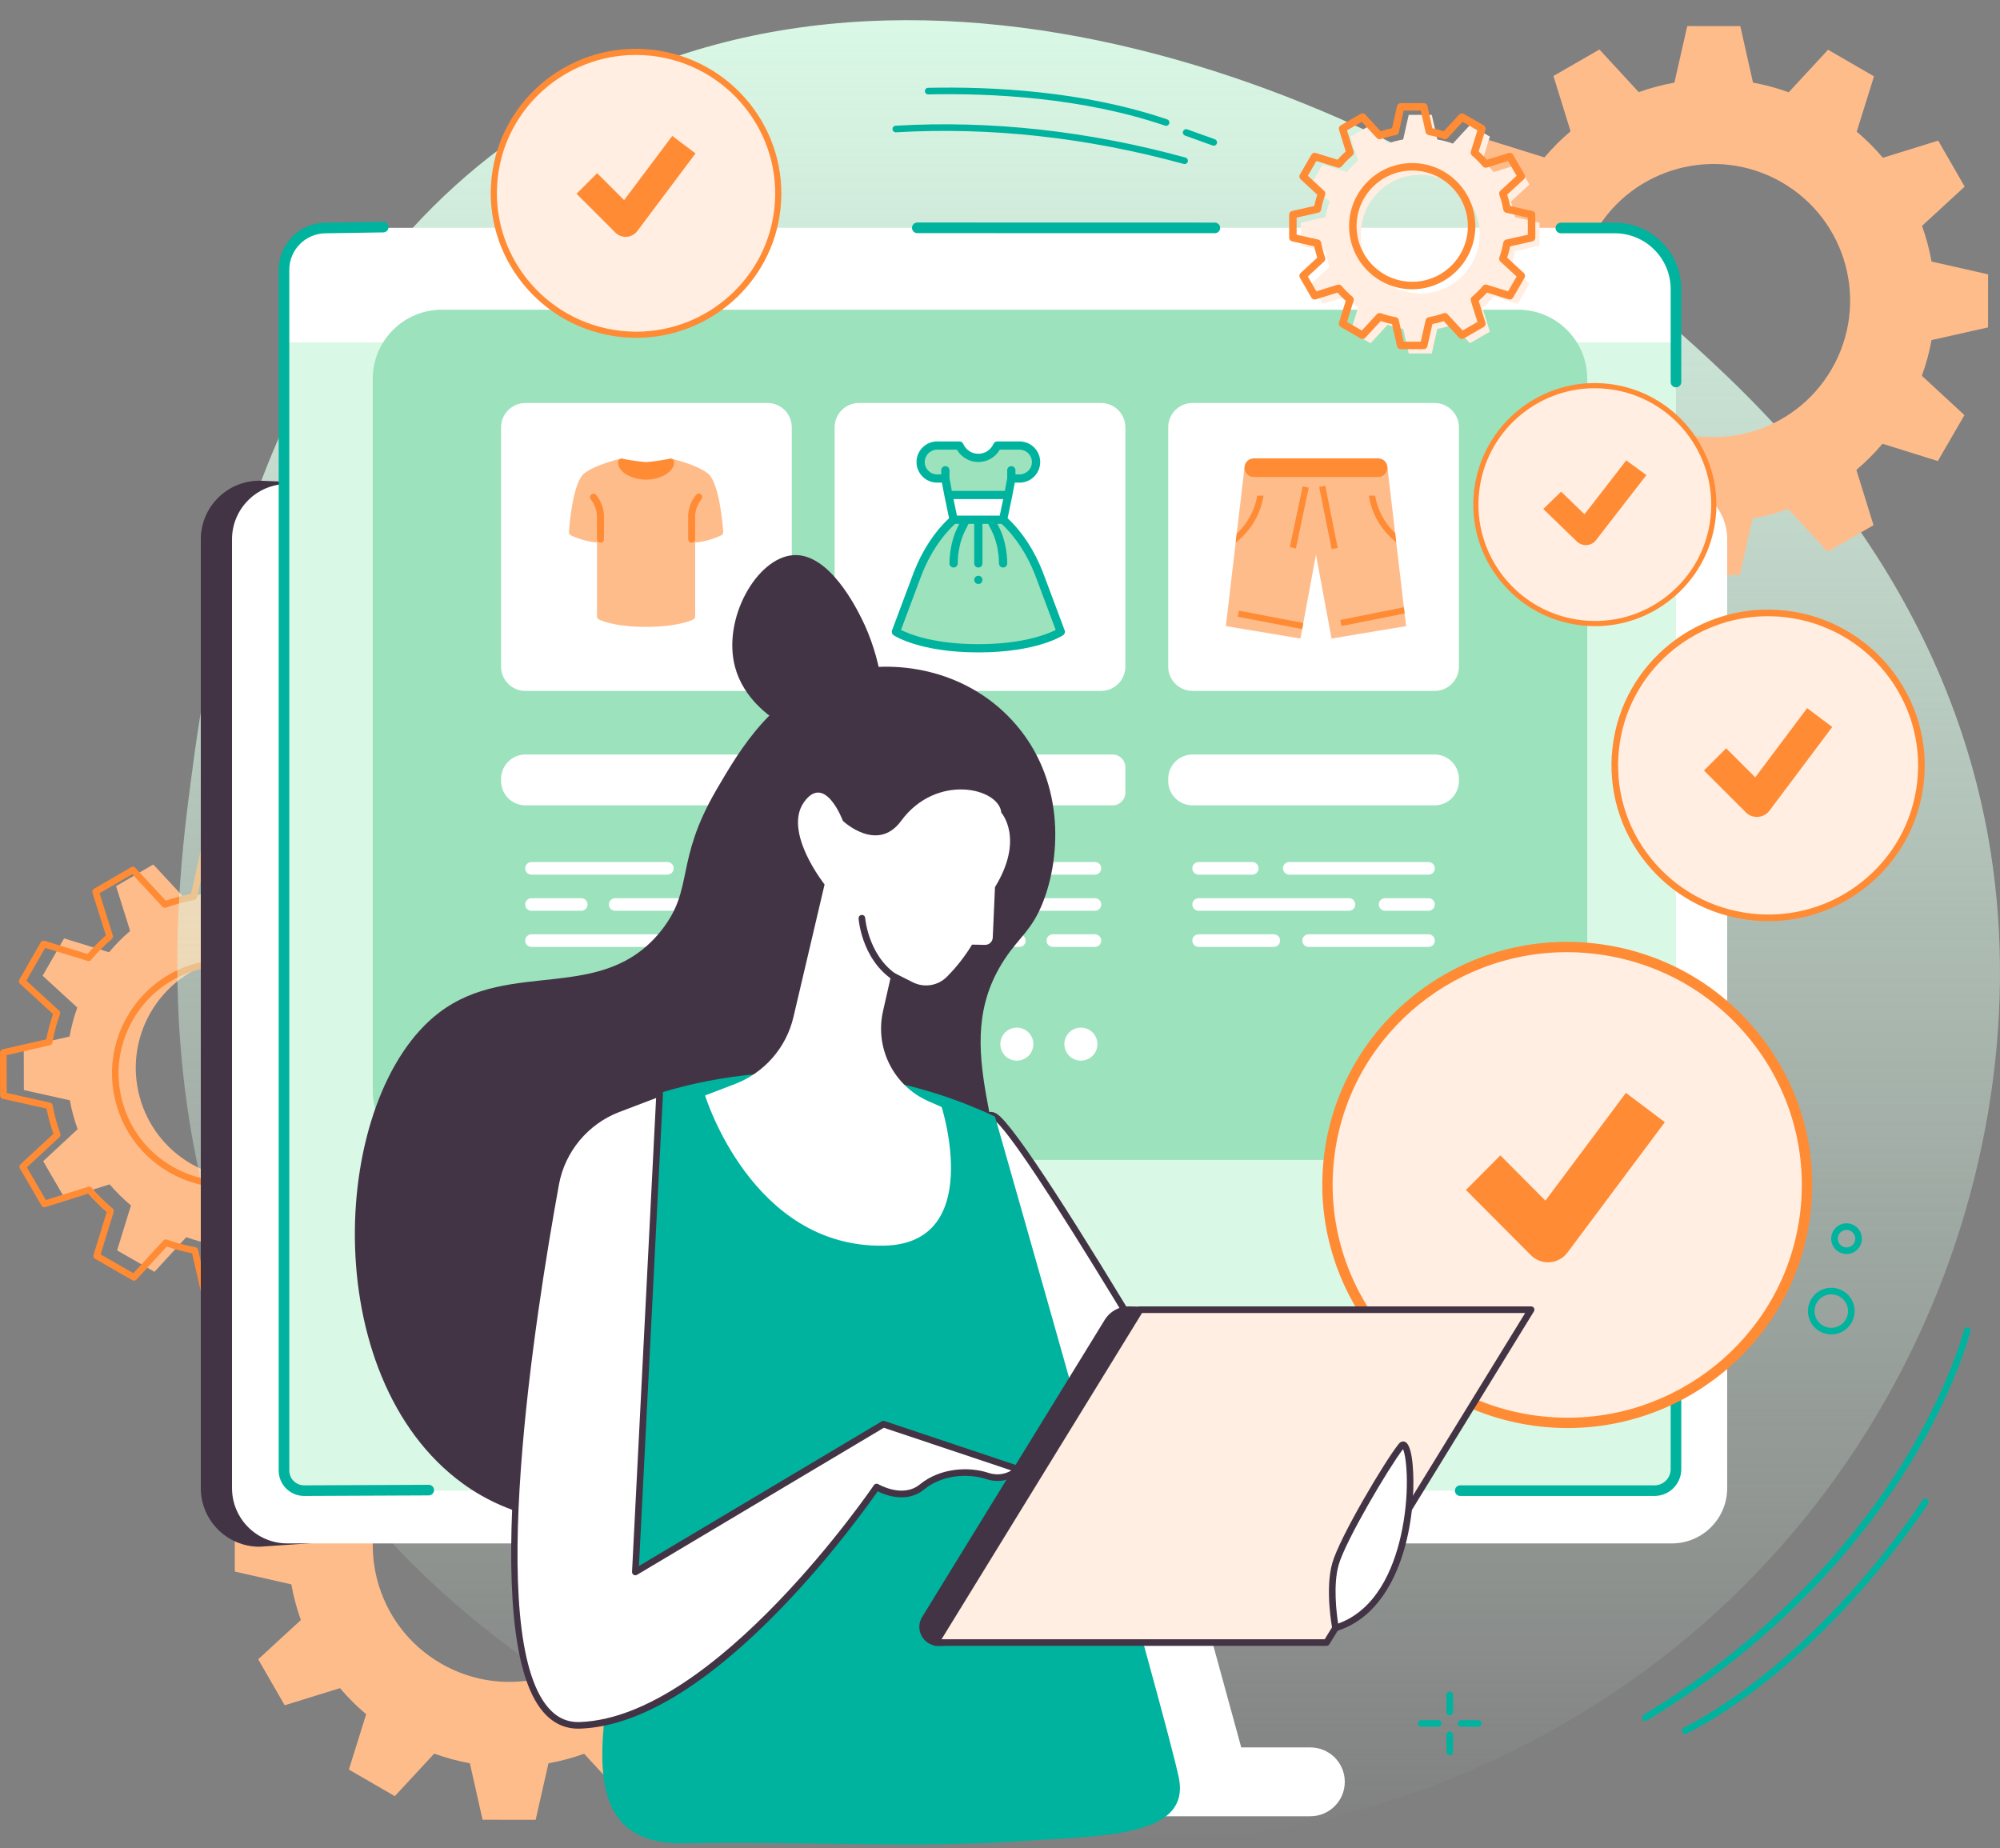 <svg width="500" height="462" viewBox="0 0 500 462" fill="none" xmlns="http://www.w3.org/2000/svg">
    <rect x="0" y="0" width="500" height="462" fill="#808080" stroke="none"/>
    <g clip-path="url(#clip0)">
        <path
            d="M94.054 221.346L84.711 215.99L76.758 224.652C74.373 223.799 71.95 223.151 69.509 222.719L66.891 211.272L56.121 211.303L53.565 222.781C51.105 223.234 48.685 223.889 46.333 224.741L38.327 216.124L29.017 221.532L32.54 232.734C30.651 234.339 28.887 236.121 27.259 238.061L16.019 234.599L10.661 243.936L19.326 251.886C18.473 254.27 17.825 256.692 17.393 259.132L5.94 261.749L5.971 272.513L17.455 275.067C17.907 277.527 18.563 279.945 19.415 282.297L10.794 290.299L16.206 299.605L27.412 296.084C29.018 297.972 30.801 299.735 32.742 301.363L29.279 312.598L38.621 317.954L46.574 309.292C48.959 310.145 51.383 310.793 53.824 311.225L56.442 322.672L67.211 322.641L69.767 311.162C72.228 310.711 74.647 310.055 77 309.204L85.005 317.821L94.316 312.412L90.792 301.211C92.681 299.606 94.445 297.824 96.073 295.884L107.314 299.345L112.672 290.008L104.007 282.059C104.86 279.675 105.508 277.253 105.94 274.812L117.393 272.196L117.362 261.432L105.878 258.878C105.426 256.417 104.77 254 103.917 251.648L112.539 243.646L107.128 234.34L95.921 237.862C94.315 235.974 92.532 234.211 90.591 232.583L94.054 221.346ZM85.714 280.757C78.097 294.032 61.155 298.622 47.873 291.008C34.592 283.395 30 266.461 37.617 253.186C45.235 239.91 62.176 235.321 75.458 242.934C88.74 250.548 93.332 267.482 85.714 280.757Z"
            fill="#FFBC8B" />
        <path
            d="M51.328 324.882C50.942 324.882 50.608 324.616 50.523 324.24L48.026 313.323C45.911 312.921 43.788 312.355 41.701 311.636L34.116 319.896C33.855 320.181 33.431 320.246 33.096 320.054L23.754 314.699C23.419 314.507 23.261 314.108 23.375 313.739L26.678 303.024C25.004 301.587 23.443 300.042 22.027 298.419L11.339 301.778C10.971 301.895 10.571 301.739 10.377 301.405L4.966 292.099C4.772 291.765 4.834 291.341 5.118 291.078L13.34 283.447C12.624 281.393 12.05 279.277 11.631 277.141L0.678 274.705C0.301 274.621 0.033 274.287 0.031 273.9L3.40259e-06 263.138C-0.001 262.751 0.266 262.416 0.642 262.33L11.564 259.834C11.966 257.719 12.532 255.597 13.252 253.513L4.988 245.931C4.703 245.67 4.638 245.246 4.83 244.912L10.188 235.574C10.381 235.24 10.779 235.083 11.148 235.196L21.869 238.497C23.305 236.825 24.851 235.265 26.475 233.849L23.115 223.166C22.999 222.797 23.154 222.398 23.488 222.204L32.799 216.795C33.132 216.601 33.556 216.664 33.82 216.947L41.455 225.166C43.51 224.45 45.627 223.876 47.764 223.457L50.201 212.509C50.285 212.132 50.62 211.864 51.006 211.863L61.775 211.832C62.15 211.833 62.497 212.097 62.583 212.474L65.08 223.391C67.196 223.793 69.319 224.359 71.405 225.077L78.99 216.818C79.251 216.533 79.675 216.468 80.01 216.66L89.351 222.015C89.686 222.207 89.844 222.606 89.73 222.975L86.428 233.689C88.102 235.126 89.662 236.671 91.078 238.294L101.766 234.936C102.133 234.82 102.534 234.975 102.728 235.308L108.14 244.615C108.334 244.949 108.271 245.373 107.988 245.636L99.765 253.267C100.482 255.323 101.056 257.439 101.475 259.573L112.427 262.009C112.805 262.093 113.073 262.427 113.074 262.813L113.106 273.577C113.107 273.963 112.84 274.298 112.463 274.385L101.541 276.88C101.139 278.995 100.573 281.117 99.854 283.202L108.118 290.783C108.402 291.044 108.468 291.467 108.276 291.803L102.918 301.14C102.726 301.475 102.326 301.632 101.957 301.518L91.237 298.217C89.8 299.89 88.254 301.45 86.631 302.865L89.992 313.548C90.107 313.916 89.952 314.316 89.618 314.51L80.308 319.919C79.973 320.112 79.55 320.05 79.287 319.767L71.652 311.547C69.596 312.264 67.479 312.838 65.343 313.256L62.906 324.204C62.822 324.581 62.487 324.849 62.101 324.85L51.332 324.881C51.33 324.882 51.329 324.882 51.328 324.882ZM41.46 309.851C41.553 309.851 41.648 309.867 41.739 309.899C44.082 310.737 46.476 311.375 48.854 311.796C49.181 311.854 49.442 312.101 49.516 312.425L51.986 323.228L61.434 323.201L63.846 312.368C63.918 312.044 64.177 311.794 64.504 311.735C66.912 311.292 69.301 310.645 71.604 309.812C71.916 309.699 72.265 309.783 72.491 310.026L80.046 318.16L88.215 313.414L84.889 302.843C84.79 302.526 84.89 302.181 85.143 301.966C86.984 300.401 88.728 298.642 90.325 296.738C90.54 296.483 90.885 296.382 91.202 296.479L101.811 299.746L106.512 291.555L98.334 284.052C98.089 283.827 98.002 283.478 98.114 283.165C98.952 280.824 99.591 278.431 100.012 276.053C100.07 275.726 100.318 275.466 100.642 275.391L111.45 272.922L111.422 263.479L100.584 261.068C100.26 260.996 100.01 260.737 99.951 260.411C99.508 258.005 98.861 255.617 98.026 253.314C97.913 253.002 97.997 252.653 98.241 252.427L106.378 244.875L101.631 236.71L91.054 240.034C90.739 240.133 90.392 240.034 90.177 239.781C88.612 237.941 86.852 236.198 84.945 234.6C84.691 234.387 84.589 234.042 84.686 233.724L87.955 223.12L79.76 218.422L72.253 226.597C72.029 226.841 71.68 226.928 71.366 226.816C69.024 225.978 66.63 225.34 64.251 224.919C63.924 224.861 63.663 224.613 63.589 224.289L61.119 213.486L51.671 213.514L49.259 224.348C49.187 224.672 48.928 224.921 48.602 224.981C46.192 225.423 43.803 226.07 41.502 226.904C41.189 227.018 40.84 226.932 40.614 226.69L33.059 218.556L24.891 223.301L28.216 233.873C28.316 234.189 28.216 234.535 27.963 234.75C26.121 236.315 24.378 238.075 22.78 239.979C22.566 240.233 22.221 240.335 21.903 240.237L11.294 236.971L6.594 245.162L14.773 252.665C15.017 252.89 15.104 253.239 14.992 253.552C14.154 255.893 13.516 258.286 13.094 260.664C13.037 260.991 12.789 261.251 12.465 261.325L1.657 263.795L1.684 273.237L12.523 275.648C12.847 275.721 13.096 275.979 13.156 276.306C13.599 278.714 14.246 281.102 15.08 283.403C15.193 283.715 15.108 284.064 14.865 284.29L6.728 291.841L11.475 300.005L22.051 296.682C22.368 296.582 22.714 296.682 22.929 296.934C24.493 298.774 26.253 300.517 28.16 302.115C28.415 302.329 28.517 302.674 28.419 302.991L25.15 313.595L33.346 318.293L40.851 310.118C41.011 309.944 41.233 309.851 41.46 309.851ZM56.507 296.905C51.588 296.905 46.731 295.622 42.349 293.11C35.734 289.318 30.992 283.178 28.997 275.821C27.003 268.465 27.993 260.772 31.787 254.16C35.581 247.548 41.724 242.808 49.084 240.815C56.445 238.82 64.141 239.811 70.756 243.603C77.371 247.395 82.112 253.535 84.107 260.892C86.103 268.248 85.111 275.941 81.318 282.553L80.601 282.142L81.318 282.553C77.523 289.165 71.381 293.904 64.02 295.898C61.536 296.572 59.013 296.905 56.507 296.905ZM56.596 241.462C54.234 241.462 51.857 241.775 49.516 242.41C42.582 244.288 36.795 248.753 33.221 254.982C29.647 261.211 28.713 268.459 30.593 275.39C32.472 282.321 36.939 288.105 43.172 291.677C49.404 295.25 56.655 296.183 63.589 294.304C70.523 292.425 76.31 287.961 79.885 281.731C83.459 275.503 84.392 268.255 82.513 261.324C80.633 254.393 76.166 248.609 69.934 245.036C65.805 242.67 61.23 241.462 56.596 241.462Z"
            fill="#FF8B35" />
        <path
            d="M142.794 25.692C235.337 -25.573 359.317 27.687 423.922 86.73C442.378 103.597 487.128 145.674 497.695 213.113C510.822 296.885 467.855 398.425 369.312 441.858C262.052 489.133 142.123 444.329 85.993 371.602C33.498 303.586 44.005 223.499 47.759 194.887C52.163 161.321 65.261 68.641 142.794 25.692Z"
            fill="url(#paint0_linear)" />
        <path
            d="M75.253 367.533C74.19 370.467 73.379 373.448 72.835 376.453L58.711 379.622L58.696 392.885L72.834 396.089C73.38 399.122 74.175 402.105 75.215 405.007L64.552 414.824L71.174 426.318L85.001 422.033C86.971 424.367 89.159 426.549 91.543 428.564L87.221 442.391L98.706 449.035L108.549 438.401C111.483 439.464 114.466 440.273 117.472 440.817L120.642 454.935L133.912 454.95L137.117 440.818C140.152 440.273 143.136 439.477 146.039 438.439L155.861 449.096L167.36 442.476L163.074 428.656C165.409 426.688 167.592 424.5 169.607 422.118L183.441 426.438L190.089 414.958L179.449 405.12C180.512 402.187 181.323 399.206 181.867 396.201L195.991 393.032L196.006 379.768L181.868 376.564C181.323 373.532 180.526 370.549 179.487 367.647L190.15 357.83L183.527 346.336L169.701 350.621C167.731 348.287 165.543 346.105 163.16 344.091L167.482 330.263L155.997 323.619L146.154 334.253C143.219 333.19 140.236 332.381 137.23 331.837L134.06 317.719L120.79 317.705L117.585 331.837C114.55 332.381 111.566 333.177 108.663 334.216L98.841 323.559L87.341 330.178L91.628 343.998C89.293 345.967 87.11 348.154 85.095 350.537L71.261 346.217L64.614 357.696L75.253 367.533ZM97.785 369.223C107.236 352.902 128.134 347.329 144.463 356.775C160.792 366.222 166.368 387.11 156.917 403.431C147.466 419.752 126.567 425.325 110.239 415.878C93.91 406.432 88.334 385.544 97.785 369.223Z"
            fill="#FFBC8B" />
        <path
            d="M376.271 56.353C375.208 59.287 374.398 62.268 373.853 65.273L359.729 68.442L359.715 81.706L373.853 84.91C374.398 87.943 375.194 90.926 376.233 93.828L365.57 103.645L372.193 115.139L386.019 110.854C387.989 113.188 390.177 115.37 392.561 117.384L388.239 131.211L399.724 137.855L409.567 127.222C412.502 128.284 415.485 129.094 418.491 129.638L421.661 143.756L434.931 143.77L438.136 129.639C441.171 129.094 444.155 128.298 447.058 127.259L456.88 137.917L468.379 131.297L464.092 117.477C466.427 115.508 468.61 113.321 470.625 110.938L484.459 115.258L491.107 103.779L480.467 93.941C481.53 91.007 482.341 88.026 482.885 85.021L497.009 81.853L497.024 68.589L482.886 65.385C482.341 62.352 481.544 59.369 480.505 56.468L491.168 46.65L484.545 35.156L470.719 39.442C468.749 37.108 466.561 34.926 464.177 32.912L468.499 19.084L457.014 12.44L447.173 23.074C444.238 22.011 441.255 21.202 438.249 20.657L435.078 6.54L421.809 6.525L418.604 20.657C415.569 21.202 412.585 21.998 409.682 23.036L399.859 12.379L388.36 18.998L392.647 32.819C390.312 34.787 388.129 36.974 386.114 39.357L372.28 35.037L365.632 46.517L376.271 56.353ZM398.804 58.044C408.255 41.723 429.154 36.15 445.482 45.596C461.811 55.042 467.387 75.93 457.936 92.251C448.485 108.572 427.587 114.145 411.258 104.699C394.929 95.253 389.353 74.365 398.804 58.044Z"
            fill="#FFBC8B" />
        <path
            d="M404.798 133.294L64.862 120.176C56.777 120.176 50.2 126.75 50.2 134.83V372.027C50.2 380.107 56.777 386.681 64.862 386.681L187.691 378.365L171.922 435.896L158.981 436.411C153.779 436.411 152.737 441.123 152.737 446.324C152.737 451.525 155.616 453.667 160.818 453.667L294.974 448.228C300.176 448.228 290.44 386.681 290.44 386.681C290.44 386.681 412.882 133.294 404.798 133.294Z"
            fill="#423445" />
        <path d="M288.243 356.357H201.558L176.966 446.074H312.835L288.243 356.357Z" fill="white" />
        <path
            d="M417.964 121.004H71.837C64.197 121.004 58.004 127.195 58.004 134.831V372.027C58.004 379.663 64.197 385.853 71.837 385.853H417.964C425.604 385.853 431.797 379.663 431.797 372.027V134.831C431.797 127.195 425.604 121.004 417.964 121.004Z"
            fill="white" />
        <path
            d="M327.59 436.856H162.212C157.458 436.856 153.604 440.708 153.604 445.459C153.604 450.211 157.458 454.062 162.212 454.062H327.59C332.344 454.062 336.198 450.211 336.198 445.459C336.198 440.708 332.344 436.856 327.59 436.856Z"
            fill="white" />
        <path
            d="M413.628 372.663H76.03C73.252 372.663 71 370.413 71 367.636V67.444C71 61.674 75.679 56.998 81.451 56.998H403.707C412.15 56.998 418.994 63.839 418.994 72.278V367.299C418.995 370.262 416.593 372.663 413.628 372.663Z"
            fill="#DAF8E6" />
        <path
            d="M418.868 85.594V68.652C418.868 62.215 411.976 56.956 403.317 56.956H85.052C77.292 56.956 71.189 61.674 71.189 67.444V85.594H418.868Z"
            fill="white" />
        <path
            d="M413.628 373.489H365.053C364.597 373.489 364.227 373.119 364.227 372.663C364.227 372.207 364.597 371.837 365.053 371.837H413.628C416.131 371.837 418.168 369.801 418.168 367.299V283.859C418.168 283.403 418.538 283.033 418.994 283.033C419.45 283.033 419.82 283.403 419.82 283.859V367.299C419.821 370.712 417.043 373.489 413.628 373.489Z"
            fill="#00B39E" stroke="#00B39E" />
        <path
            d="M418.995 96.334C418.538 96.334 418.168 95.964 418.168 95.508V72.277C418.168 64.307 411.681 57.823 403.708 57.823L390.216 57.82C389.759 57.82 389.39 57.45 389.39 56.994C389.39 56.537 389.76 56.168 390.216 56.168L403.708 56.171C412.593 56.171 419.821 63.396 419.821 72.277V95.508C419.821 95.964 419.451 96.334 418.995 96.334Z"
            fill="#00B39E" stroke="#00B39E" />
        <path
            d="M303.71 57.8L229.325 57.782C228.868 57.782 228.498 57.412 228.498 56.956C228.498 56.5 228.868 56.13 229.325 56.13C229.325 56.13 229.325 56.13 229.325 56.13L303.71 56.148C304.166 56.148 304.536 56.518 304.536 56.974C304.536 57.43 304.166 57.8 303.71 57.8Z"
            fill="#00B39E" stroke="#00B39E" />
        <path
            d="M76.033 373.489C72.8 373.489 70.173 370.863 70.173 367.635V67.444C70.173 61.228 75.232 56.171 81.451 56.171L95.787 55.947C95.791 55.947 95.795 55.947 95.8 55.947C96.25 55.947 96.618 56.308 96.626 56.76C96.633 57.216 96.269 57.592 95.812 57.599L81.464 57.823C76.144 57.823 71.826 62.139 71.826 67.444V367.635C71.826 369.952 73.711 371.837 76.029 371.837L107.183 371.7C107.184 371.7 107.186 371.7 107.187 371.7C107.642 371.7 108.011 372.067 108.014 372.522C108.015 372.979 107.647 373.35 107.19 373.352L76.033 373.489Z"
            fill="#00B39E" stroke="#00B39E" />
        <path
            d="M396.814 94.704C396.814 85.161 389.075 77.425 379.527 77.425H110.472C100.924 77.425 93.185 85.16 93.185 94.704V272.694C93.185 282.236 100.924 289.973 110.472 289.973H379.527C389.075 289.973 396.814 282.236 396.814 272.694V94.704Z"
            fill="#9CE2BD" />
        <path
            d="M197.946 166.658C197.946 170.011 195.227 172.73 191.871 172.73H131.346C127.991 172.73 125.271 170.012 125.271 166.658V106.82C125.271 103.467 127.99 100.748 131.346 100.748H191.872C195.227 100.748 197.947 103.466 197.947 106.82V166.658H197.946Z"
            fill="white" />
        <path
            d="M281.338 166.658C281.338 170.011 278.618 172.73 275.262 172.73H214.736C211.381 172.73 208.661 170.012 208.661 166.658V106.82C208.661 103.467 211.381 100.748 214.736 100.748H275.262C278.617 100.748 281.338 103.466 281.338 106.82V166.658Z"
            fill="white" />
        <path
            d="M364.728 166.658C364.728 170.011 362.008 172.73 358.653 172.73H298.127C294.772 172.73 292.052 170.012 292.052 166.658V106.82C292.052 103.467 294.771 100.748 298.127 100.748H358.653C362.008 100.748 364.728 103.466 364.728 106.82V166.658Z"
            fill="white" />
        <path
            d="M197.946 195.267C197.946 198.62 195.227 201.339 191.871 201.339H131.346C127.991 201.339 125.271 198.621 125.271 195.267V194.702C125.271 191.349 127.99 188.63 131.346 188.63H191.872C195.227 188.63 197.947 191.348 197.947 194.702V195.267H197.946Z"
            fill="white" />
        <path
            d="M278.153 201.339H211.845C210.087 201.339 208.661 199.914 208.661 198.156V191.813C208.661 190.055 210.087 188.63 211.845 188.63H278.153C279.912 188.63 281.337 190.055 281.337 191.813V198.156C281.337 199.914 279.912 201.339 278.153 201.339Z"
            fill="white" />
        <path
            d="M364.728 195.267C364.728 198.62 362.008 201.339 358.653 201.339H298.127C294.772 201.339 292.052 198.621 292.052 195.267V194.702C292.052 191.349 294.771 188.63 298.127 188.63H358.653C362.008 188.63 364.728 191.348 364.728 194.702V195.267Z"
            fill="white" />
        <path
            d="M190.345 218.661H175.167C174.296 218.661 173.59 217.955 173.59 217.085C173.59 216.215 174.296 215.509 175.167 215.509H190.345C191.216 215.509 191.921 216.215 191.921 217.085C191.921 217.955 191.216 218.661 190.345 218.661Z"
            fill="white" />
        <path
            d="M166.849 218.661H132.873C132.002 218.661 131.296 217.955 131.296 217.085C131.296 216.215 132.002 215.509 132.873 215.509H166.849C167.72 215.509 168.426 216.215 168.426 217.085C168.426 217.955 167.721 218.661 166.849 218.661Z"
            fill="white" />
        <path
            d="M190.345 227.696H153.795C152.924 227.696 152.218 226.99 152.218 226.119C152.218 225.249 152.924 224.543 153.795 224.543H190.345C191.216 224.543 191.921 225.249 191.921 226.119C191.921 226.99 191.216 227.696 190.345 227.696Z"
            fill="white" />
        <path
            d="M145.315 227.696H132.873C132.002 227.696 131.296 226.99 131.296 226.119C131.296 225.249 132.002 224.543 132.873 224.543H145.315C146.187 224.543 146.892 225.249 146.892 226.119C146.892 226.99 146.187 227.696 145.315 227.696Z"
            fill="white" />
        <path
            d="M190.344 236.73H132.873C132.002 236.73 131.296 236.024 131.296 235.154C131.296 234.284 132.002 233.578 132.873 233.578H190.344C191.215 233.578 191.921 234.284 191.921 235.154C191.921 236.024 191.215 236.73 190.344 236.73Z"
            fill="white" />
        <path
            d="M273.735 218.661H241.033C240.162 218.661 239.456 217.955 239.456 217.085C239.456 216.215 240.162 215.509 241.033 215.509H273.735C274.606 215.509 275.312 216.215 275.312 217.085C275.312 217.955 274.606 218.661 273.735 218.661Z"
            fill="white" />
        <path
            d="M232.406 218.661H216.263C215.392 218.661 214.687 217.955 214.687 217.085C214.687 216.215 215.392 215.509 216.263 215.509H232.406C233.277 215.509 233.983 216.215 233.983 217.085C233.983 217.955 233.277 218.661 232.406 218.661Z"
            fill="white" />
        <path
            d="M273.735 227.696H216.263C215.392 227.696 214.687 226.99 214.687 226.119C214.687 225.249 215.392 224.543 216.263 224.543H273.735C274.606 224.543 275.312 225.249 275.312 226.119C275.312 226.99 274.606 227.696 273.735 227.696Z"
            fill="white" />
        <path
            d="M273.735 236.73H263.21C262.339 236.73 261.633 236.024 261.633 235.154C261.633 234.284 262.339 233.578 263.21 233.578H273.735C274.606 233.578 275.312 234.284 275.312 235.154C275.312 236.024 274.606 236.73 273.735 236.73Z"
            fill="white" />
        <path
            d="M254.836 236.73H216.263C215.392 236.73 214.687 236.024 214.687 235.154C214.687 234.284 215.392 233.578 216.263 233.578H254.836C255.707 233.578 256.413 234.284 256.413 235.154C256.413 236.024 255.707 236.73 254.836 236.73Z"
            fill="white" />
        <path
            d="M357.126 218.661H322.314C321.443 218.661 320.737 217.955 320.737 217.085C320.737 216.215 321.443 215.509 322.314 215.509H357.126C357.997 215.509 358.703 216.215 358.703 217.085C358.703 217.955 357.997 218.661 357.126 218.661Z"
            fill="white" />
        <path
            d="M313.065 218.661H299.655C298.784 218.661 298.078 217.955 298.078 217.085C298.078 216.215 298.784 215.509 299.655 215.509H313.065C313.936 215.509 314.642 216.215 314.642 217.085C314.642 217.955 313.936 218.661 313.065 218.661Z"
            fill="white" />
        <path
            d="M357.125 227.696H346.278C345.407 227.696 344.701 226.99 344.701 226.119C344.701 225.249 345.407 224.543 346.278 224.543H357.125C357.996 224.543 358.702 225.249 358.702 226.119C358.703 226.99 357.996 227.696 357.125 227.696Z"
            fill="white" />
        <path
            d="M337.24 227.696H299.655C298.784 227.696 298.078 226.99 298.078 226.119C298.078 225.249 298.784 224.543 299.655 224.543H337.24C338.111 224.543 338.816 225.249 338.816 226.119C338.816 226.99 338.111 227.696 337.24 227.696Z"
            fill="white" />
        <path
            d="M357.126 236.73H327.149C326.278 236.73 325.572 236.024 325.572 235.154C325.572 234.284 326.278 233.578 327.149 233.578H357.126C357.997 233.578 358.703 234.284 358.703 235.154C358.703 236.024 357.997 236.73 357.126 236.73Z"
            fill="white" />
        <path
            d="M318.447 236.73H299.655C298.784 236.73 298.078 236.024 298.078 235.154C298.078 234.284 298.784 233.578 299.655 233.578H318.447C319.318 233.578 320.024 234.284 320.024 235.154C320.024 236.024 319.318 236.73 318.447 236.73Z"
            fill="white" />
        <path
            d="M223.908 261.032C223.908 263.312 222.059 265.161 219.777 265.161C217.496 265.161 215.646 263.312 215.646 261.032C215.646 258.752 217.496 256.904 219.777 256.904C222.058 256.904 223.908 258.752 223.908 261.032Z"
            fill="#423445" />
        <path
            d="M258.339 261.032C258.339 263.312 256.49 265.161 254.208 265.161C251.926 265.161 250.077 263.312 250.077 261.032C250.077 258.752 251.927 256.904 254.208 256.904C256.489 256.904 258.339 258.752 258.339 261.032Z"
            fill="white" />
        <path
            d="M274.352 261.032C274.352 263.312 272.503 265.161 270.222 265.161C267.94 265.161 266.091 263.312 266.091 261.032C266.091 258.752 267.94 256.904 270.222 256.904C272.503 256.904 274.352 258.752 274.352 261.032Z"
            fill="white" />
        <path
            d="M362.435 428.838C361.979 428.838 361.608 428.468 361.608 428.012V423.724C361.608 423.268 361.979 422.898 362.435 422.898C362.891 422.898 363.261 423.268 363.261 423.724V428.012C363.261 428.468 362.891 428.838 362.435 428.838Z"
            fill="#00B39E" />
        <path
            d="M362.435 438.826C361.979 438.826 361.608 438.456 361.608 438V433.712C361.608 433.256 361.979 432.886 362.435 432.886C362.891 432.886 363.261 433.256 363.261 433.712V438C363.261 438.456 362.891 438.826 362.435 438.826Z"
            fill="#00B39E" />
        <path
            d="M359.583 431.688H355.293C354.837 431.688 354.467 431.318 354.467 430.862C354.467 430.406 354.837 430.036 355.293 430.036H359.583C360.04 430.036 360.41 430.406 360.41 430.862C360.41 431.318 360.04 431.688 359.583 431.688Z"
            fill="#00B39E" />
        <path
            d="M369.576 431.688H365.286C364.83 431.688 364.46 431.318 364.46 430.862C364.46 430.406 364.83 430.036 365.286 430.036H369.576C370.032 430.036 370.402 430.406 370.402 430.862C370.402 431.318 370.032 431.688 369.576 431.688Z"
            fill="#00B39E" />
        <path
            d="M411.323 430.248C411.044 430.248 410.771 430.106 410.616 429.849C410.379 429.46 410.504 428.951 410.894 428.715C445.175 407.942 465.137 382.85 475.847 365.458C487.436 346.639 490.966 332.587 491 332.447C491.109 332.004 491.557 331.733 492 331.842C492.443 331.95 492.715 332.398 492.606 332.841C492.571 332.983 488.978 347.286 477.255 366.324C466.45 383.871 446.314 409.184 411.751 430.128C411.617 430.209 411.469 430.248 411.323 430.248Z"
            fill="#00B39E" />
        <path
            d="M421.305 433.516C421.007 433.516 420.719 433.355 420.571 433.072C420.36 432.668 420.517 432.169 420.922 431.958C455.894 413.71 480.393 375.407 480.636 375.022C480.88 374.637 481.39 374.522 481.776 374.766C482.162 375.009 482.277 375.52 482.033 375.905C481.788 376.293 457.049 414.972 421.687 433.423C421.565 433.486 421.434 433.516 421.305 433.516Z"
            fill="#00B39E" />
        <path
            d="M296.154 41.017C296.082 41.017 296.008 41.008 295.935 40.987C271.791 34.364 247.589 31.703 224.001 33.077C223.547 33.104 223.154 32.755 223.127 32.3C223.101 31.845 223.449 31.454 223.904 31.428C247.672 30.039 272.054 32.723 296.373 39.395C296.813 39.515 297.072 39.97 296.951 40.41C296.85 40.777 296.517 41.017 296.154 41.017Z"
            fill="#00B39E" />
        <path
            d="M291.525 31.457C291.437 31.457 291.346 31.443 291.258 31.413C270.498 24.335 247.61 23.257 232.068 23.604C231.615 23.61 231.233 23.252 231.223 22.796C231.212 22.34 231.574 21.962 232.031 21.952C247.712 21.61 270.803 22.693 291.792 29.849C292.224 29.996 292.455 30.465 292.307 30.897C292.19 31.24 291.869 31.457 291.525 31.457Z"
            fill="#00B39E" />
        <path
            d="M303.434 36.425C303.341 36.425 303.247 36.41 303.154 36.376L296.267 33.898C295.837 33.743 295.614 33.27 295.769 32.841C295.923 32.411 296.398 32.189 296.826 32.343L303.714 34.822C304.143 34.976 304.367 35.45 304.211 35.879C304.091 36.216 303.772 36.425 303.434 36.425Z"
            fill="#00B39E" />
        <path
            d="M457.817 333.612C456.907 333.612 456.004 333.397 455.169 332.972C453.78 332.264 452.75 331.057 452.269 329.574C451.788 328.091 451.914 326.509 452.622 325.121C453.331 323.733 454.538 322.703 456.021 322.222C459.084 321.232 462.384 322.912 463.377 325.973C464.371 329.034 462.687 332.332 459.624 333.325C459.031 333.517 458.422 333.612 457.817 333.612ZM459.369 332.539H459.375H459.369ZM457.82 323.589C457.393 323.589 456.959 323.655 456.531 323.794C455.468 324.139 454.602 324.877 454.094 325.872C453.586 326.867 453.497 328.001 453.842 329.064C454.186 330.127 454.925 330.992 455.92 331.5C456.916 332.007 458.05 332.098 459.114 331.753C461.309 331.041 462.516 328.677 461.805 326.483C461.231 324.716 459.586 323.589 457.82 323.589Z"
            fill="#00B39E" />
        <path
            d="M461.632 313.51C461.033 313.51 460.44 313.369 459.892 313.089C458.979 312.623 458.301 311.83 457.985 310.854C457.669 309.881 457.751 308.841 458.217 307.928C458.683 307.016 459.477 306.338 460.452 306.022C461.427 305.705 462.467 305.788 463.38 306.255C464.293 306.72 464.971 307.514 465.287 308.489C465.603 309.463 465.521 310.502 465.055 311.415C464.589 312.327 463.795 313.005 462.82 313.321C462.43 313.448 462.029 313.51 461.632 313.51ZM462.565 312.536H462.571H462.565ZM461.634 307.488C461.411 307.488 461.184 307.522 460.961 307.594C460.406 307.774 459.954 308.159 459.688 308.679C459.423 309.199 459.376 309.791 459.557 310.345C459.737 310.901 460.122 311.352 460.642 311.618C461.162 311.883 461.754 311.931 462.309 311.75C462.865 311.57 463.316 311.185 463.582 310.664C463.848 310.145 463.894 309.553 463.714 308.998C463.415 308.075 462.556 307.488 461.634 307.488Z"
            fill="#00B39E" />
        <path
            d="M450.927 302.941C454.636 270.223 430.968 240.678 398.062 236.951C365.156 233.224 335.473 256.725 331.764 289.443C328.054 322.161 351.722 351.705 384.629 355.432C417.535 359.16 447.217 335.658 450.927 302.941Z"
            fill="#FFEEE1" />
        <path
            d="M391.919 357.011C389.613 357.011 387.286 356.882 384.941 356.616C351.393 352.822 327.177 322.65 330.961 289.358C334.744 256.065 365.118 232.06 398.665 235.859C414.914 237.697 429.48 245.704 439.676 258.405C449.872 271.109 454.479 286.988 452.645 303.116C449.126 334.084 422.603 357.011 391.919 357.011ZM391.69 238.043C362.298 238.043 336.899 259.994 333.529 289.648C329.907 321.528 353.101 350.42 385.233 354.055C387.477 354.308 389.711 354.432 391.918 354.432C421.309 354.435 446.707 332.481 450.077 302.827C451.833 287.384 447.422 272.182 437.658 260.017C427.893 247.851 413.942 240.181 398.374 238.42C396.13 238.168 393.895 238.043 391.69 238.043Z"
            fill="#FF8B35" />
        <path
            d="M428.502 129.371C430.357 113.012 418.523 98.24 402.07 96.376C385.617 94.513 370.776 106.263 368.921 122.622C367.066 138.981 378.9 153.753 395.353 155.617C411.806 157.481 426.648 145.73 428.502 129.371Z"
            fill="#FFEEE1" />
        <path
            d="M480.094 195.665C482.466 174.752 467.337 155.868 446.304 153.485C425.27 151.103 406.297 166.125 403.926 187.038C401.555 207.95 416.684 226.835 437.717 229.218C458.75 231.6 477.723 216.578 480.094 195.665Z"
            fill="#FFEEE1" />
        <path
            d="M398.808 156.538C397.647 156.538 396.479 156.471 395.308 156.338C387.245 155.419 380.017 151.416 374.957 145.065C369.897 138.713 367.611 130.774 368.521 122.71C370.398 106.064 385.471 94.065 402.118 95.961C418.767 97.858 430.783 112.944 428.905 129.589C427.996 137.654 424 144.877 417.654 149.929C412.229 154.247 405.643 156.538 398.808 156.538ZM398.656 97.054C384.071 97.054 371.467 108.029 369.795 122.855C368.924 130.576 371.113 138.177 375.958 144.26C380.804 150.342 387.727 154.177 395.453 155.057C403.179 155.936 410.779 153.758 416.857 148.919C422.934 144.082 426.76 137.165 427.631 129.445C429.429 113.505 417.919 99.06 401.974 97.243C400.861 97.116 399.751 97.054 398.656 97.054Z"
            fill="#FF8B35" />
        <path
            d="M442.15 230.285C440.654 230.285 439.149 230.2 437.64 230.029C427.249 228.852 417.935 223.721 411.415 215.582C404.895 207.442 401.949 197.267 403.121 186.932C405.541 165.599 424.964 150.221 446.416 152.652C467.869 155.083 483.354 174.416 480.934 195.749C479.762 206.084 474.613 215.341 466.435 221.816C459.445 227.35 450.958 230.285 442.15 230.285ZM441.955 154.052C423.16 154.052 406.918 168.117 404.763 187.119C403.641 197.014 406.462 206.755 412.705 214.55C418.95 222.345 427.871 227.26 437.826 228.388C447.783 229.514 457.577 226.722 465.408 220.522C473.24 214.322 478.17 205.458 479.292 195.564C481.609 175.136 466.777 156.623 446.229 154.294C444.795 154.131 443.366 154.052 441.955 154.052Z"
            fill="#FF8B35" />
        <path
            d="M194.355 52.348C196.556 32.947 182.523 15.426 163.01 13.214C143.497 11.001 125.894 24.936 123.692 44.337C121.491 63.738 135.524 81.259 155.037 83.471C174.55 85.684 192.153 71.749 194.355 52.348Z"
            fill="#FFEEE1" />
        <path
            d="M159.079 84.455C157.711 84.455 156.33 84.378 154.939 84.22C135.037 81.965 120.672 64.029 122.917 44.239C125.161 24.448 143.18 10.179 163.081 12.436C182.983 14.692 197.349 32.627 195.104 52.418C193.017 70.825 177.282 84.455 159.079 84.455ZM158.942 13.735C141.507 13.735 126.439 26.784 124.44 44.411C122.291 63.362 136.05 80.537 155.112 82.697C156.443 82.848 157.769 82.921 159.078 82.921C176.514 82.923 191.582 69.873 193.581 52.245C195.73 33.294 181.97 16.119 162.908 13.958C161.577 13.809 160.251 13.735 158.942 13.735Z"
            fill="#FF8B35" />
        <path
            d="M156.417 59.214C155.456 59.214 154.524 58.831 153.844 58.147L144.137 48.444L149.287 43.297L156.029 50.036L168.066 33.987L173.886 38.353L159.324 57.759C158.694 58.603 157.728 59.132 156.669 59.205C156.587 59.214 156.504 59.214 156.417 59.214Z"
            fill="#FF8B35" />
        <path
            d="M396.463 136.28C395.63 136.28 394.823 135.958 394.234 135.384L385.82 127.238L390.284 122.917L396.127 128.574L406.559 115.101L411.603 118.767L398.983 135.058C398.436 135.767 397.599 136.211 396.682 136.272C396.611 136.28 396.539 136.28 396.463 136.28Z"
            fill="#FF8B35" />
        <path
            d="M439.229 204.233C438.193 204.233 437.189 203.82 436.456 203.083L425.992 192.624L431.543 187.075L438.811 194.339L451.787 177.04L458.06 181.746L442.363 202.665C441.683 203.575 440.642 204.145 439.502 204.223C439.413 204.233 439.324 204.233 439.229 204.233Z"
            fill="#FF8B35" />
        <path
            d="M387.009 315.574C385.403 315.574 383.845 314.931 382.709 313.782L366.483 297.491L375.091 288.849L386.36 300.163L406.48 273.217L416.207 280.548L391.869 313.131C390.814 314.548 389.199 315.436 387.431 315.559C387.293 315.574 387.154 315.574 387.009 315.574Z"
            fill="#FF8B35" />
        <path
            d="M253.01 180.056C241.156 167.233 223.531 164.535 210.285 168.151C193.521 172.728 185.067 187.224 179.106 197.448C168.566 215.521 173.656 222.066 165.372 232.564C150.702 251.157 127.706 239.535 109.827 253.118C82.554 273.838 78.848 344.153 115.752 370.926C140.363 388.779 173.84 378.454 182.949 375.644C210.592 367.118 244.988 343.319 249.924 311.061C254.006 284.385 236.42 262.193 251.136 239.835C254.883 234.141 257.988 232.595 260.771 225.475C265.291 213.913 266.308 194.442 253.01 180.056Z"
            fill="#423445" />
        <path
            d="M217.263 183.219C223.561 178.112 219.576 163.051 215.545 154.926C214.034 151.88 207.275 138.255 198.385 138.784C189.254 139.327 180.51 154.647 183.769 166.784C187.842 181.957 209.883 189.202 217.263 183.219Z"
            fill="#423445" />
        <path
            d="M320.8 394.796C320.8 394.796 257.464 284.446 248.745 279.148C240.027 273.851 248.745 329.701 248.745 329.701L296.041 408.62L320.8 394.796Z"
            fill="white" />
        <path
            d="M296.041 409.447C295.76 409.447 295.487 409.303 295.332 409.046L248.036 330.126C247.981 330.035 247.945 329.933 247.929 329.829C247.91 329.711 246.078 317.916 244.944 305.822C242.851 283.498 244.81 279.444 246.465 278.337C247.015 277.969 247.933 277.689 249.175 278.443C257.974 283.79 318.927 389.872 321.517 394.385C321.627 394.577 321.656 394.804 321.597 395.016C321.538 395.229 321.397 395.409 321.204 395.517L296.445 409.341C296.316 409.413 296.178 409.447 296.041 409.447ZM249.537 329.415L296.338 407.508L319.667 394.483C297.671 356.185 255.026 283.932 248.316 279.855C247.715 279.49 247.483 279.643 247.384 279.71C246.471 280.32 244.566 284.072 246.589 305.661C247.647 316.945 249.316 327.972 249.537 329.415Z"
            fill="#423445" />
        <path
            d="M155.238 276.914C155.238 276.914 198.687 255.617 248.744 279.149C248.744 279.149 291.69 429.454 294.716 444.489C297.743 459.524 274.766 458.957 255.221 460.277C228.039 462.113 201.223 460.277 170.926 460.828C148.219 461.241 149.481 442.014 151.722 424.159C153.963 406.303 155.238 276.914 155.238 276.914Z"
            fill="#00B39E" />
        <path
            d="M158.834 392.998L220.859 356.04L254.548 367.314C254.548 367.314 251.59 370.554 246.798 368.981C242.007 367.408 235.256 367.838 230.462 371.754C225.667 375.671 219.154 371.754 219.154 371.754C219.154 371.754 179.728 430.131 144.973 431.333C116.719 432.31 132.162 333.118 138.927 295.976C140.483 287.434 146.401 280.332 154.516 277.239L164.917 273.274L158.834 392.998Z"
            fill="white" />
        <path
            d="M144.563 432.167C141.15 432.167 138.209 430.767 135.819 428.001C119.582 409.221 132.015 329.313 138.115 295.828C139.711 287.065 145.883 279.645 154.222 276.467L164.623 272.502C164.884 272.402 165.178 272.442 165.403 272.606C165.629 272.77 165.757 273.037 165.743 273.316L159.738 391.499L220.436 355.332C220.642 355.208 220.893 355.181 221.121 355.257L254.811 366.531C255.076 366.62 255.279 366.837 255.349 367.107C255.42 367.378 255.348 367.666 255.159 367.872C255.023 368.02 251.78 371.487 246.541 369.766C242.16 368.329 235.651 368.583 230.986 372.394C226.695 375.9 221.31 373.77 219.415 372.832C217.374 375.767 208.146 388.736 195.692 401.666C176.692 421.393 159.638 431.653 145.002 432.159C144.855 432.164 144.708 432.167 144.563 432.167ZM164.027 274.497L154.811 278.01C147.008 280.985 141.234 287.926 139.741 296.125C133.684 329.375 121.299 408.681 137.069 426.922C139.249 429.443 141.819 430.613 144.945 430.508C178.88 429.335 218.077 371.873 218.469 371.293C218.715 370.929 219.203 370.82 219.58 371.047C219.64 371.082 225.661 374.61 229.94 371.116C235.09 366.909 242.248 366.618 247.057 368.197C249.677 369.056 251.682 368.311 252.834 367.612L220.956 356.944L159.257 393.708C158.996 393.865 158.67 393.864 158.408 393.707C158.147 393.55 157.993 393.261 158.009 392.957L164.027 274.497Z"
            fill="#423445" />
        <path
            d="M325.112 406.987L234.576 410.643C231.513 410.643 229.635 407.287 231.238 404.678L276.907 330.358C278.029 328.533 280.018 327.42 282.161 327.42L373.68 329.509L325.112 406.987Z"
            fill="#423445" />
        <path
            d="M234.608 411.469C232.833 411.469 231.286 410.562 230.436 409.042C229.586 407.523 229.622 405.73 230.534 404.246L276.204 329.926C277.466 327.871 279.75 326.594 282.162 326.594L375.153 328.717L325.58 407.795L325.145 407.813L234.61 411.469C234.609 411.469 234.608 411.469 234.608 411.469ZM282.143 328.246C280.319 328.246 278.576 329.221 277.612 330.79L231.942 405.111C231.348 406.077 231.324 407.246 231.878 408.236C232.432 409.226 233.441 409.817 234.576 409.817L324.643 406.179L372.208 330.302L282.143 328.246Z"
            fill="#423445" />
        <path d="M331.632 410.643H233.905L285.045 327.42H382.772L331.632 410.643Z" fill="#FFEEE1" />
        <path
            d="M331.632 411.469H233.905C233.606 411.469 233.33 411.307 233.184 411.046C233.038 410.785 233.045 410.465 233.201 410.21L284.341 326.988C284.492 326.743 284.759 326.594 285.046 326.594H382.771C383.071 326.594 383.347 326.756 383.493 327.017C383.639 327.278 383.633 327.598 383.476 327.853L332.337 411.076C332.186 411.321 331.919 411.469 331.632 411.469ZM235.383 409.817H331.17L381.294 328.247H285.508L235.383 409.817Z"
            fill="#423445" />
        <path
            d="M333.879 406.987C333.879 406.987 332.042 397.369 333.879 390.952C335.715 384.535 347.102 365.45 350.356 361.456C353.61 357.463 356.369 400.106 333.879 406.987Z"
            fill="white" />
        <path
            d="M333.879 407.813C333.729 407.813 333.582 407.773 333.452 407.694C333.251 407.573 333.111 407.372 333.067 407.142C332.99 406.741 331.215 397.256 333.084 390.724C334.923 384.299 346.28 365.149 349.715 360.934C350.322 360.189 351.008 360.371 351.203 360.442C353.587 361.33 353.364 371.141 353.331 372.257C352.899 386.719 347.626 403.644 334.121 407.777C334.041 407.801 333.96 407.813 333.879 407.813ZM350.757 362.285C347.147 366.964 336.381 385.212 334.674 391.179C333.238 396.194 334.14 403.36 334.534 405.898C344.069 402.457 348.285 392.282 350.146 384.224C352.57 373.728 351.698 364.336 350.757 362.285Z"
            fill="#423445" />
        <path
            d="M228.221 245.578C231.047 246.994 234.471 246.447 236.704 244.211C239.268 241.644 241.335 238.915 243.016 236.153L246.248 236.219C247.281 236.24 248.142 235.433 248.188 234.402L248.745 221.784C256.18 209.664 250.327 203.169 250.327 203.169C249.776 196.952 234.073 193.245 225.277 205.228C219.312 213.353 210.729 205.228 210.729 205.228C210.729 205.228 206.235 193.115 200.978 200.566C195.721 208.015 206.145 221.116 206.145 221.116L198.358 254.275C196.561 261.926 191.09 268.189 183.749 271.001L176.27 273.866C176.27 273.866 187.952 312.125 221.047 311.415C246.303 310.874 235.414 276.758 235.414 276.758L232.097 275.296C223.413 271.467 218.659 262.027 220.756 252.775L222.981 242.953L228.221 245.578Z"
            fill="white" />
        <path
            d="M225.627 246.248C225.506 246.248 225.382 246.221 225.266 246.165C215.608 241.471 214.682 230.102 214.648 229.621C214.615 229.166 214.957 228.771 215.412 228.738C215.867 228.694 216.263 229.047 216.296 229.501C216.305 229.61 217.2 240.408 225.988 244.679C226.399 244.879 226.57 245.373 226.37 245.784C226.227 246.077 225.933 246.248 225.627 246.248Z"
            fill="#423445" />
        <path
            d="M351.527 156.529L332.879 159.636L329.857 143.327L328.994 138.667L328.131 143.327L325.831 155.742L325.547 157.27L325.109 159.636L306.461 156.529L307.578 147.044L308.015 143.327L309.046 134.566L309.478 130.901L310.3 123.912L310.611 121.268L311.123 116.922H346.864L347.279 120.447L347.687 123.911L348.51 130.901L348.941 134.565L349.973 143.326L350.971 151.812L351.153 153.359L351.527 156.529Z"
            fill="#FFBC8B" />
        <path d="M325.831 155.742L325.548 157.27L309.424 154.186L309.715 152.66L325.831 155.742Z" fill="#FF8B35" />
        <path d="M351.154 153.36L335.362 156.514L335.058 154.991L350.971 151.812L351.154 153.36Z" fill="#FF8B35" />
        <path d="M325.666 121.588L327.186 121.909L323.977 137.106L322.457 136.785L325.666 121.588Z" fill="#FF8B35" />
        <path d="M329.797 121.741L331.321 121.436L334.427 136.975L332.903 137.28L329.797 121.741Z" fill="#FF8B35" />
        <path
            d="M315.888 123.911C315.495 126.397 314.598 128.775 313.251 130.901C312.266 132.454 311.054 133.853 309.656 135.049L308.915 135.684L309.186 133.386C309.996 132.632 310.729 131.799 311.375 130.901C312.872 128.824 313.876 126.434 314.312 123.912H315.888V123.911Z"
            fill="#FF8B35" />
        <path
            d="M349.062 135.591L348.429 135.049C345.093 132.196 342.883 128.247 342.198 123.911H343.774C344.394 127.493 346.153 130.78 348.791 133.283L349.062 135.591Z"
            fill="#FF8B35" />
        <path
            d="M313.455 114.592H344.534C345.821 114.592 346.865 115.635 346.865 116.921C346.865 118.208 345.821 119.251 344.534 119.251H313.455C312.168 119.251 311.124 118.208 311.124 116.921C311.123 115.635 312.167 114.592 313.455 114.592Z"
            fill="#FF8B35" />
        <path
            d="M250.77 129.93C254.721 133.399 257.786 138.384 259.709 143.297L265.199 157.95C265.199 157.95 259.015 162.07 244.586 162.07C230.157 162.07 223.974 157.95 223.974 157.95L229.452 143.315C231.359 138.435 234.402 133.463 238.329 129.995L238.403 129.93H250.77Z"
            fill="#9CE2BD" />
        <path
            d="M236.341 119.628H234.28C232.003 119.628 230.157 117.783 230.157 115.508C230.157 113.232 232.003 111.387 234.28 111.387H239.862C240.658 113.206 242.474 114.478 244.586 114.478C246.699 114.478 248.515 113.207 249.31 111.387H254.893C257.05 111.387 258.82 113.042 259 115.152C259.01 115.27 259.015 115.388 259.015 115.508C259.015 117.783 257.169 119.628 254.893 119.628H252.831C252.641 120.77 252.356 122.259 252.059 123.749H237.113C236.816 122.259 236.532 120.771 236.341 119.628Z"
            fill="#9CE2BD" />
        <path
            d="M252.059 123.749H252.06C251.442 126.839 250.77 129.93 250.77 129.93C247.771 129.93 240.321 129.93 238.403 129.93C238.403 129.93 237.731 126.839 237.113 123.749H252.059Z"
            fill="white" />
        <path fill-rule="evenodd" clip-rule="evenodd"
            d="M228.489 142.946C228.49 142.944 228.491 142.942 228.492 142.94C230.587 137.581 233.693 132.852 237.271 129.564C237.047 128.519 236.559 126.224 236.105 123.951C235.847 122.661 235.637 121.558 235.476 120.659H234.282C231.44 120.659 229.129 118.348 229.129 115.508C229.129 112.668 231.441 110.357 234.282 110.357H239.864C240.274 110.357 240.645 110.6 240.809 110.975C241.465 112.477 242.949 113.447 244.588 113.447C246.228 113.447 247.711 112.477 248.368 110.975C248.532 110.6 248.903 110.357 249.313 110.357H254.895C257.592 110.357 259.805 112.427 260.029 115.065C260.041 115.209 260.048 115.359 260.048 115.508C260.048 118.348 257.736 120.659 254.894 120.659H253.7C253.539 121.558 253.329 122.661 253.072 123.95C252.618 126.224 252.129 128.519 251.905 129.565C253.693 131.212 255.361 133.21 256.868 135.514C258.361 137.798 259.641 140.29 260.67 142.922C260.671 142.924 260.672 142.927 260.673 142.929C260.674 142.931 260.674 142.934 260.675 142.936L266.166 157.589C266.334 158.038 266.17 158.542 265.772 158.807C265.509 158.983 259.161 163.101 244.587 163.101C230.013 163.101 223.666 158.983 223.403 158.807C223.004 158.541 222.841 158.038 223.009 157.589L228.487 142.954C228.487 142.951 228.488 142.949 228.489 142.946ZM258.747 143.666C257.769 141.168 256.556 138.805 255.142 136.642C253.691 134.423 252.09 132.514 250.378 130.961H249.347L249.85 131.965C251.054 134.371 251.803 137.776 251.803 140.85C251.803 141.42 251.341 141.881 250.772 141.881C250.202 141.881 249.741 141.419 249.741 140.85C249.741 138.076 249.076 135.025 248.006 132.886L247.043 130.961H245.618V140.85C245.618 141.42 245.157 141.881 244.587 141.881C244.018 141.881 243.556 141.419 243.556 140.85V130.961H242.132L241.169 132.886C240.098 135.025 239.434 138.076 239.434 140.85C239.434 141.42 238.973 141.881 238.403 141.881C237.833 141.881 237.372 141.419 237.372 140.85C237.372 137.776 238.12 134.371 239.325 131.965L239.827 130.961H238.796C235.392 134.044 232.422 138.548 230.414 143.684L225.249 157.483C227.214 158.479 233.36 161.041 244.587 161.041C255.873 161.041 261.973 158.485 263.925 157.486L258.747 143.666ZM239.236 128.9H249.938C250.131 127.998 250.46 126.446 250.8 124.778H238.373C238.713 126.446 239.042 127.998 239.236 128.9ZM234.28 112.417C232.575 112.417 231.188 113.804 231.188 115.508C231.188 117.212 232.575 118.598 234.278 118.598H235.309V117.568C235.309 116.999 235.77 116.538 236.34 116.538C236.91 116.538 237.371 116.999 237.371 117.568V119.542C237.509 120.364 237.707 121.429 237.959 122.719H251.212C251.465 121.429 251.662 120.364 251.8 119.542V117.568C251.8 116.999 252.262 116.538 252.831 116.538C253.401 116.538 253.862 116.999 253.862 117.568V118.598H254.893C256.599 118.598 257.985 117.212 257.985 115.508C257.985 115.418 257.982 115.329 257.974 115.242C257.839 113.657 256.487 112.417 254.894 112.417H249.944C248.848 114.315 246.813 115.508 244.587 115.508C242.361 115.508 240.327 114.314 239.231 112.417H234.28ZM243.556 144.968C243.557 144.398 244.02 143.939 244.589 143.94C245.159 143.941 245.619 144.403 245.618 144.972C245.617 145.542 245.154 146.002 244.585 146C244.015 145.999 243.556 145.537 243.556 144.968Z"
            fill="#00B39E" />
        <path
            d="M176.966 118.346C174.145 116.128 168.106 114.733 167.851 114.675C167.378 114.567 166.908 114.863 166.801 115.335C166.787 115.398 166.779 115.463 166.779 115.529C166.779 116.711 164.35 118.158 161.518 118.158C158.686 118.158 156.257 116.711 156.257 115.529C156.257 115.262 156.136 115.01 155.928 114.843C155.721 114.672 155.447 114.607 155.186 114.668C154.93 114.726 148.894 116.123 146.066 118.339C143.147 120.642 142.315 131.742 142.228 132.998C142.203 133.356 142.4 133.691 142.722 133.846C144.783 134.8 146.985 135.41 149.243 135.652V154.092C149.243 154.416 149.423 154.713 149.71 154.865C149.852 154.942 153.294 156.722 161.519 156.722C169.744 156.722 173.186 154.943 173.329 154.865C173.615 154.714 173.795 154.416 173.795 154.092V135.652C176.052 135.409 178.254 134.8 180.314 133.846C180.638 133.692 180.834 133.356 180.811 132.998C180.721 131.742 179.89 120.642 176.966 118.346Z"
            fill="#FFBC8B" />
        <path
            d="M148.137 124.605L148.121 124.585L148.104 124.566C147.959 124.417 147.963 124.179 148.113 124.035L148.113 124.035C148.254 123.898 148.475 123.894 148.621 124.021C149.91 125.56 150.579 127.525 150.496 129.532L150.496 129.542V129.552L150.496 134.81C150.496 134.81 150.496 134.81 150.496 134.81C150.495 135.019 150.327 135.187 150.119 135.187C149.91 135.187 149.742 135.018 149.742 134.811V129.563C149.816 127.772 149.247 126.013 148.137 124.605Z"
            fill="#FF8B35" stroke="#FF8B35" />
        <path
            d="M172.54 129.552V129.542L172.539 129.532C172.455 127.522 173.126 125.553 174.419 124.011C174.565 123.871 174.796 123.87 174.942 124.011L175.276 123.666L174.942 124.011C175.091 124.156 175.096 124.392 174.954 124.541L174.936 124.559L174.915 124.58L174.897 124.603C173.787 126.012 173.218 127.771 173.293 129.563V134.811C173.293 135.018 173.125 135.187 172.916 135.187C172.708 135.187 172.54 135.018 172.54 134.811V129.552Z"
            fill="#FF8B35" stroke="#FF8B35" />
        <path
            d="M167.892 115.237L167.892 115.237L167.895 115.24C167.982 115.311 168.032 115.417 168.032 115.529C168.032 116.588 167.301 117.548 166.046 118.272C164.8 118.99 163.135 119.411 161.518 119.411C159.901 119.411 158.235 118.99 156.99 118.272C155.734 117.548 155.003 116.588 155.003 115.529C155.003 115.417 155.053 115.311 155.14 115.24L155.14 115.24L155.143 115.237C155.227 115.167 155.338 115.138 155.447 115.159C157.438 115.562 159.451 115.852 161.475 116.027L161.518 116.031L161.561 116.027C163.585 115.852 165.598 115.562 167.589 115.159C167.696 115.138 167.808 115.166 167.892 115.237Z"
            fill="#FF8B35" stroke="#FF8B35" />
        <path
            d="M384.898 61.427V55.662L378.753 54.277C378.514 52.942 378.169 51.644 377.719 50.395L382.342 46.13L379.458 41.138L373.442 43.009C372.576 41.986 371.627 41.038 370.604 40.172L372.477 34.159L367.482 31.276L363.215 35.897C361.965 35.448 360.667 35.103 359.331 34.864L357.945 28.723H352.178L350.791 34.864C349.456 35.103 348.157 35.448 346.908 35.897L342.641 31.276L337.646 34.159L339.518 40.172C338.495 41.038 337.546 41.986 336.68 43.009L330.664 41.138L327.78 46.13L332.403 50.395C331.953 51.644 331.609 52.942 331.37 54.277L325.225 55.662V61.427L331.37 62.813C331.609 64.147 331.953 65.445 332.403 66.694L327.78 70.96L330.664 75.952L336.68 74.081C337.546 75.103 338.495 76.052 339.518 76.917L337.646 82.93L342.641 85.813L346.908 81.192C348.158 81.642 349.456 81.986 350.791 82.225L352.178 88.368H357.945L359.331 82.225C360.667 81.986 361.965 81.642 363.215 81.192L367.482 85.813L372.477 82.93L370.604 76.917C371.627 76.052 372.576 75.103 373.442 74.081L379.458 75.952L382.342 70.96L377.719 66.694C378.169 65.445 378.514 64.148 378.753 62.813L384.898 61.427ZM355.061 73.385C346.861 73.385 340.214 66.741 340.214 58.545C340.214 50.349 346.861 43.705 355.061 43.705C363.261 43.705 369.909 50.349 369.909 58.545C369.909 66.741 363.261 73.385 355.061 73.385Z"
            fill="#FFEEE1" />
        <path
            d="M355.939 87.296H350.172C349.735 87.296 349.356 86.994 349.26 86.567L348.008 81.022C347.043 80.826 346.094 80.573 345.175 80.269L341.321 84.441C341.026 84.763 340.546 84.837 340.167 84.616L335.172 81.734C334.793 81.516 334.617 81.065 334.746 80.648L336.437 75.218C335.708 74.569 335.015 73.876 334.368 73.15L328.935 74.84C328.518 74.971 328.066 74.793 327.848 74.414L324.964 69.422C324.746 69.043 324.819 68.564 325.14 68.268L329.314 64.416C329.01 63.499 328.758 62.55 328.56 61.584L323.012 60.332C322.587 60.236 322.283 59.858 322.283 59.421V53.657C322.283 53.22 322.587 52.842 323.012 52.746L328.56 51.495C328.758 50.529 329.01 49.58 329.314 48.663L325.14 44.811C324.818 44.514 324.746 44.035 324.964 43.657L327.848 38.665C328.066 38.286 328.518 38.112 328.935 38.239L334.368 39.929C335.015 39.203 335.708 38.511 336.437 37.861L334.746 32.43C334.617 32.014 334.793 31.563 335.172 31.344L340.167 28.462C340.546 28.244 341.026 28.317 341.321 28.637L345.175 32.81C346.094 32.506 347.043 32.254 348.008 32.057L349.26 26.512C349.356 26.085 349.735 25.783 350.172 25.783H355.939C356.376 25.783 356.755 26.085 356.851 26.512L358.102 32.057C359.068 32.254 360.017 32.506 360.936 32.81L364.789 28.638C365.086 28.317 365.565 28.244 365.944 28.463L370.939 31.345C371.318 31.563 371.494 32.014 371.364 32.431L369.673 37.861C370.401 38.51 371.093 39.202 371.742 39.93L377.175 38.24C377.592 38.113 378.043 38.286 378.262 38.665L381.145 43.657C381.364 44.036 381.292 44.514 380.97 44.811L376.796 48.663C377.1 49.58 377.352 50.529 377.549 51.495L383.097 52.747C383.523 52.842 383.827 53.221 383.827 53.658V59.422C383.827 59.859 383.524 60.237 383.097 60.333L377.549 61.585C377.351 62.551 377.099 63.5 376.796 64.417L380.97 68.269C381.291 68.565 381.364 69.044 381.145 69.423L378.262 74.415C378.043 74.794 377.592 74.971 377.175 74.841L371.742 73.15C371.093 73.878 370.401 74.57 369.673 75.219L371.364 80.648C371.494 81.066 371.318 81.517 370.939 81.735L365.944 84.617C365.565 84.838 365.086 84.763 364.789 84.442L360.936 80.27C360.017 80.574 359.068 80.827 358.102 81.023L356.851 86.568C356.754 86.993 356.376 87.296 355.939 87.296ZM350.919 85.427H355.192L356.414 80.014C356.497 79.647 356.791 79.366 357.161 79.3C358.443 79.071 359.699 78.737 360.892 78.308C361.246 78.18 361.641 78.277 361.896 78.553L365.656 82.625L369.356 80.489L367.706 75.19C367.594 74.832 367.708 74.441 367.995 74.199C368.975 73.369 369.894 72.452 370.723 71.472C370.965 71.185 371.355 71.073 371.714 71.183L377.017 72.833L379.153 69.135L375.08 65.376C374.804 65.121 374.707 64.726 374.835 64.373C375.263 63.183 375.597 61.929 375.827 60.643C375.893 60.273 376.174 59.979 376.541 59.896L381.958 58.675V54.404L376.541 53.183C376.174 53.1 375.893 52.806 375.827 52.436C375.597 51.152 375.263 49.897 374.835 48.707C374.708 48.354 374.804 47.959 375.08 47.704L379.153 43.944L377.017 40.247L371.714 41.896C371.355 42.005 370.965 41.894 370.723 41.608C369.893 40.628 368.975 39.71 367.995 38.88C367.708 38.639 367.595 38.248 367.706 37.89L369.356 32.59L365.656 30.454L361.896 34.526C361.641 34.802 361.246 34.898 360.892 34.771C359.699 34.342 358.443 34.008 357.16 33.779C356.79 33.713 356.496 33.432 356.414 33.065L355.192 27.651H350.919L349.697 33.065C349.614 33.432 349.32 33.713 348.95 33.779C347.668 34.008 346.412 34.342 345.218 34.771C344.865 34.898 344.471 34.802 344.215 34.526L340.455 30.454L336.755 32.589L338.405 37.89C338.516 38.247 338.402 38.638 338.117 38.88C337.134 39.712 336.216 40.63 335.389 41.607C335.146 41.893 334.754 42.004 334.397 41.896L329.094 40.246L326.958 43.944L331.032 47.703C331.307 47.959 331.404 48.354 331.277 48.706C330.848 49.897 330.514 51.151 330.284 52.436C330.218 52.806 329.937 53.099 329.57 53.182L324.153 54.404V58.675L329.57 59.896C329.937 59.978 330.218 60.272 330.284 60.642C330.514 61.928 330.848 63.182 331.277 64.373C331.404 64.726 331.307 65.12 331.032 65.375L326.958 69.134L329.094 72.832L334.397 71.183C334.755 71.073 335.146 71.185 335.389 71.472C336.216 72.449 337.134 73.367 338.117 74.199C338.403 74.441 338.516 74.831 338.405 75.189L336.755 80.489L340.455 82.624L344.215 78.552C344.471 78.277 344.865 78.18 345.218 78.308C346.412 78.737 347.668 79.071 348.95 79.299C349.32 79.366 349.614 79.647 349.697 80.014L350.919 85.427ZM382.892 59.422H382.898H382.892ZM353.055 72.314C344.353 72.314 337.273 65.237 337.273 56.539C337.273 47.841 344.353 40.765 353.055 40.765C361.758 40.765 368.837 47.841 368.837 56.539C368.837 65.237 361.758 72.314 353.055 72.314ZM353.055 42.633C345.384 42.633 339.142 48.872 339.142 56.54C339.142 64.207 345.384 70.446 353.055 70.446C360.727 70.446 366.968 64.207 366.968 56.54C366.968 48.872 360.727 42.633 353.055 42.633Z"
            fill="#FF8B35" />
    </g>
    <defs>
        <linearGradient id="paint0_linear" x1="272.163" y1="5.044" x2="272.163" y2="461.326"
            gradientUnits="userSpaceOnUse">
            <stop stop-color="#DAF8E6" />
            <stop offset="1" stop-color="#DAF8E6" stop-opacity="0" />
        </linearGradient>
        <clipPath id="clip0">
            <rect width="500" height="461.326" fill="white" />
        </clipPath>
    </defs>
</svg>